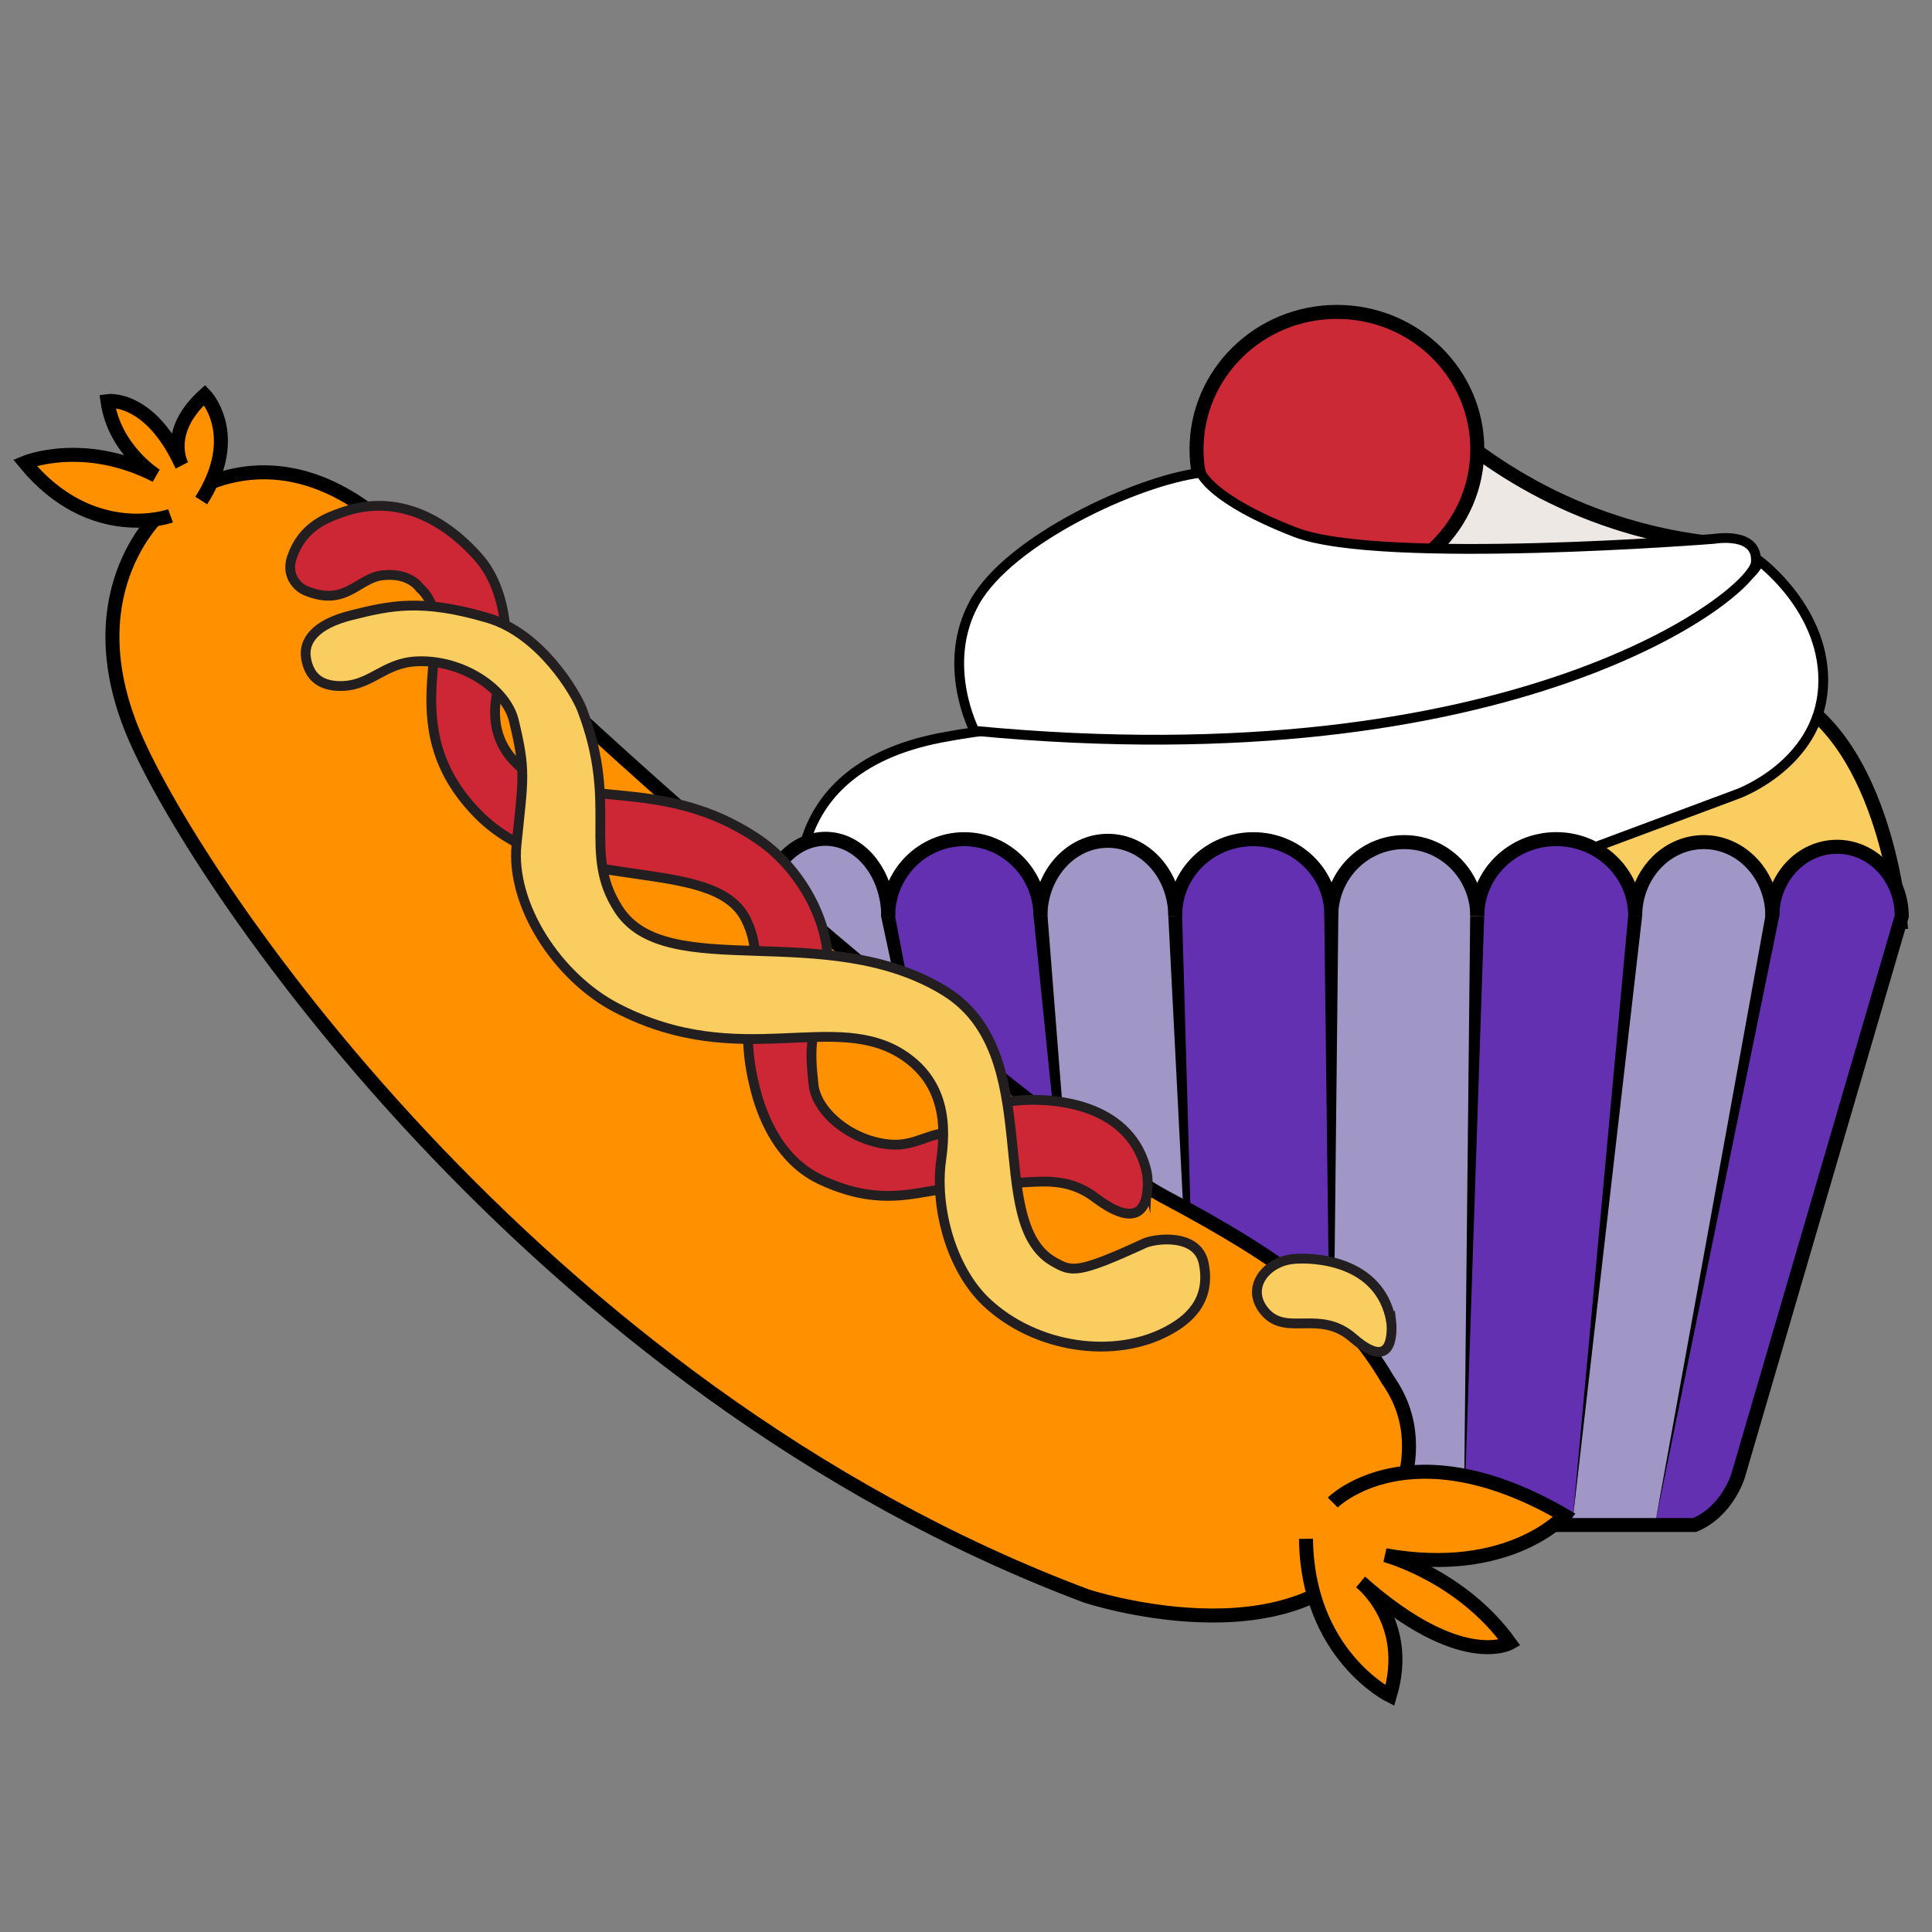 <?xml version="1.0" encoding="UTF-8"?>
<svg id="Layer_1" data-name="Layer 1" xmlns="http://www.w3.org/2000/svg" width="298.07" height="298.07" viewBox="0 0 298.07 298.07">
  <rect x="0" y="0" width="298.07" height="298.07" fill="#808080" stroke="none"/>
  <rect width="298.07" height="298.07" style="fill: none; stroke-width: 0px;"/>
  <g id="Cupcake">
    <path d="M213.33,55.89c5.6,6.71,17.32,18.7,36.07,24.74,6.51,2.1,12.54,3.05,17.66,3.43-4.22,3.32-19.62,14.58-40.99,13.19-10.4-.68-18.47-4.1-23.39-6.72" style="fill: #ede8e4; stroke: #000; stroke-miterlimit: 10; stroke-width: 2.16px;"/>
    <path d="M293.21,142.23s-2.15-27.64-17.82-35.23c0,0-36.87,24.97-73.75,35.23h91.57Z" style="fill: #f9cd5f; stroke: #000; stroke-miterlimit: 10; stroke-width: 2.16px;"/>
    <path d="M123.74,141.08s-5.33-22.07,21.33-27.25c26.66-5.18,70.52-1.29,98.87-12.08,28.35-10.78,27.38-15.31,27.38-15.31,0,0,10.66,7.76,9.94,19.63s-13.09,16.39-13.09,16.39l-49.92,18.62h-94.51Z" style="fill: #fff; stroke: #000; stroke-miterlimit: 10; stroke-width: 1.51px;"/>
    <g id="Cupcake_col" data-name="Cupcake col">
      <path d="M255.36,235.02l17.41-92.79,20.06,1.02c-11.55,36.42-22.65,88.48-30.14,90.97" style="fill: #6230b0; stroke-width: 0px;"/>
      <polyline points="155.53 235.02 137.02 141.37 160.6 141.09 168.97 235.02" style="fill: #6230b0; stroke-width: 0px;"/>
    </g>
    <ellipse cx="206.26" cy="69.32" rx="21.66" ry="21.2" style="fill: #cc2936; stroke: #000; stroke-miterlimit: 10; stroke-width: 2.16px;"/>
    <path d="M150.35,112.75s-5.32-10.21,0-19.81,24.99-18.78,34.93-20.01c0,0,1.39,4.08,14.58,9.19,13.19,5.1,64.55,1.02,64.55,1.02,0,0,6.94-1.23,6.48,3.68-.46,4.9-37.25,33.89-120.53,25.93Z" style="fill: #fff; stroke: #000; stroke-miterlimit: 10; stroke-width: 1.51px;"/>
    <g>
      <path d="M293.27,141.24c0-5.8-4.5-10.5-10.06-10.5s-9.73,4.37-10.04,9.87h-.02s-10.45,93.86-10.45,93.86c7.5-2.49,19.14-56.76,30.69-93.18" style="fill: #6230b0; stroke-width: 0px;"/>
      <path d="M252.14,141.57c-.28-6.38-5.54-11.48-12-11.48s-11.72,5.09-12,11.48h-.22l-2.09,93.69h16.75l9.7-93.69h-.14Z" style="fill: #6230b0; stroke-width: 0px;"/>
      <path d="M205.27,141.6h-.56s.53,0,.53,0c0-6.63-6.16-12.61-12.74-12.61s-10.92,5.84-11.02,12.38h-.16s3.74,93.65,3.74,93.65h20.33l-.13-93.42Z" style="fill: #6230b0; stroke-width: 0px;"/>
      <path d="M136.9,141.63c0-6.63,5.26-12.01,11.75-12.01s11.75,5.38,11.75,12.01" style="fill: #6230b0; stroke-width: 0px;"/>
      <path d="M137.52,141.43h-.13c-.14-6.54-4.42-11.79-9.68-11.79s-9.69,5.42-9.69,12.12h.21c1.27,5.05,20.4,85.63,28.69,91.6l9.11,1.73-18.51-93.65Z" style="fill: #a197c6; stroke-width: 0px;"/>
      <path d="M181.45,140.54h-.29c-.39-5.96-4.82-10.67-10.24-10.67s-9.85,4.7-10.24,10.67h-.29l8.58,94.48,16.09.48-3.62-94.96Z" style="fill: #a197c6; stroke-width: 0px;"/>
      <path d="M216.53,130.03c-6.22,0-11.26,5.15-11.26,11.51l.13,93.74h20.44l2.3-93.7c0-6.36-5.38-11.54-11.6-11.54Z" style="fill: #a197c6; stroke-width: 0px;"/>
      <path d="M273.31,141.6c0-6.36-4.74-11.51-10.58-11.51s-10.58,5.15-10.58,11.51h.1l-9.67,93.42h12.78l17.73-93.42h.22Z" style="fill: #a197c6; stroke-width: 0px;"/>
    </g>
    <g>
      <polygon points="135.94 141.41 156.03 235.08 138.1 141.41 135.94 141.41" style="fill: #000; stroke-width: 0px;"/>
      <polygon points="159.46 141.37 168.97 235.02 161.62 141.37 159.46 141.37" style="fill: #000; stroke-width: 0px;"/>
      <polygon points="180.25 141.37 185.06 235.5 182.38 141.28 180.25 141.37" style="fill: #000; stroke-width: 0px;"/>
      <polygon points="204.31 141.2 205.46 235.25 206.48 141.22 204.31 141.2" style="fill: #000; stroke-width: 0px;"/>
      <polygon points="226.82 141.37 225.83 235.25 228.98 141.37 226.82 141.37" style="fill: #000; stroke-width: 0px;"/>
      <polygon points="251.2 141.25 242.58 235.02 253.35 141.33 251.2 141.25" style="fill: #000; stroke-width: 0px;"/>
      <polygon points="272.38 141.21 255.36 235.02 274.51 141.33 272.38 141.21" style="fill: #000; stroke-width: 0px;"/>
    </g>
    <g>
      <path d="M227.92,141.33c0-6.56,5.45-11.87,12.18-11.87s12.18,5.31,12.18,11.87" style="fill: none; stroke: #000; stroke-miterlimit: 10; stroke-width: 2.16px;"/>
      <path d="M181.32,141.12c0-6.44,5.39-11.65,12.04-11.65s12.04,5.22,12.04,11.65" style="fill: none; stroke: #000; stroke-miterlimit: 10; stroke-width: 2.16px;"/>
      <path d="M137.02,141.37c0-6.57,5.26-11.9,11.75-11.9s11.75,5.33,11.75,11.9" style="fill: none; stroke: #000; stroke-miterlimit: 10; stroke-width: 2.16px;"/>
      <path d="M273.44,141.33c0-5.9,4.47-10.69,9.98-10.69s9.98,4.79,9.98,10.69v.03s-25.23,86.26-25.23,86.26c0,0-1.6,5.5-6.71,7.66h-109.1s-4.78-.34-8.27-4.94c-3.35-4.4-25.3-80.65-26.45-88.39l.02-.53c0-6.63,4.34-12.01,9.69-12.01s9.69,5.38,9.69,12.01" style="fill: none; stroke: #000; stroke-miterlimit: 10; stroke-width: 2.16px;"/>
      <path d="M160.52,141.37c0-6.44,4.66-11.65,10.4-11.65s10.4,5.22,10.4,11.65" style="fill: none; stroke: #000; stroke-miterlimit: 10; stroke-width: 2.16px;"/>
      <path d="M205.39,141.33c0-6.3,5.04-11.41,11.26-11.41s11.26,5.11,11.26,11.41" style="fill: none; stroke: #000; stroke-miterlimit: 10; stroke-width: 2.16px;"/>
      <path d="M252.28,141.33c0-6.3,4.74-11.41,10.58-11.41s10.58,5.11,10.58,11.41" style="fill: none; stroke: #000; stroke-miterlimit: 10; stroke-width: 2.16px;"/>
    </g>
  </g>
  <g id="Snausage">
    <path d="M25.03,78.94s-13.4,11.56-4.81,33.32c8.59,21.76,61.92,101.93,147.41,133.98,0,0,31.84,10.49,44.19-7.74,0,0,10.8-13.57,2.31-25.59-6.85-11.65-16.29-18.58-34.47-28.26-18.17-9.68-103.92-83.2-117.38-101.18-20.68-20.84-37.24-4.53-37.24-4.53Z" style="fill: #ff9000; stroke: #000; stroke-miterlimit: 10; stroke-width: 2.16px;"/>
    <path d="M205.62,231.81s11.86-11.91,35.76,1.99c0,0-8.45,9.57-27.67,6.14,0,0,11.68,3.07,19.23,13.54,0,0-7.55,4.33-23-9.39,0,0,7.91,6.14,4.49,17.51,0,0-12.76-6.32-12.94-24.19" style="fill: #ff9000; stroke: #000; stroke-miterlimit: 10; stroke-width: 2.16px;"/>
    <path d="M26.31,79.58s-12.1,4.42-22.48-8.2c0,0,9.02-3.76,20.23,1.99,0,0-6.45-4.05-7.48-11.49,0,0,6.5-.97,11.46,9.88,0,0-2.87-5.05,3.55-10.83,0,0,5.95,6.11-.54,16.29" style="fill: #ff9000; stroke: #000; stroke-miterlimit: 10; stroke-width: 2.16px;"/>
    <path d="M214.64,203.85s1.04,8.61-5.88,2.58c-5.18-4.52-10.3-.13-13.64-4.1-3.05-3.62.19-7.64,4.32-8.08,2.91-.31,13.48,0,15.19,9.61Z" style="fill: #f9cd5f; stroke: #231f20; stroke-miterlimit: 10; stroke-width: 1.51px;"/>
    <path d="M176.98,181.13s1.55,10.86-8.01,3.64c-7.16-5.41-14.1.49-18.73-4.35-4.22-4.41.15-9.7,5.8-10.52,3.99-.58,18.46-.84,20.94,11.24Z" style="fill: #cd2735; stroke: #231f20; stroke-miterlimit: 10; stroke-width: 1.51px;"/>
    <path d="M144.94,183.53c-4.9.77-10.1,2.33-18.34-1.53-7.54-3.53-9.67-12.32-10.19-14.42-3.21-12.9,2.56-17.84-1.33-25.74-5.02-10.19-28.65-3.48-41.21-16.11-14.17-14.24-2.12-28.67-9.06-34.98-.11-.1-1.56-2.43-5.74-2-3.88.4-5.68,4.92-11.85,2.4-1.45-.59-3.09-2.46-2.2-5.11,1.61-4.79,5.28-6.12,7.8-7.01,7.5-2.64,14.9.08,21,6.97,3.77,4.26,5.05,11.64,3.68,17.67-.47,2.09-3.39,9.2,2.63,14.53,8.28,7.32,21.8,1,36.96,11.37,7.16,4.9,12.1,14.81,10.23,22.26-2.07,8.25-2.52,9-1.81,15.51.45,4.17,5.69,8.64,11.65,9.22,4.53.44,6.57-2.43,10.81-1.64,2.32.43,3.59,1.71,3.66,4.08.06,2.12-1.74,3.75-6.67,4.52Z" style="fill: #cd2735; stroke: #231f20; stroke-miterlimit: 10; stroke-width: 1.51px;"/>
    <path d="M54.2,94.92c5.98-1.5,10.84-2.6,21.07.42,8.18,2.41,13.56,11.61,14.5,14.06,5.79,15.06-.09,22.02,5.68,30.91,7.45,11.48,32,1.4,50.25,12.54,15.78,9.62,6.14,35.74,16.87,41.82,2.76,1.57,3.59,1.93,13.99-2.85,1.6-.74,8.19-1.63,9.15,3.08,1.22,6.04-2.74,8.91-5.51,10.4-8.24,4.46-20.43,2.76-28.03-4.41-4.93-4.65-7.71-13.23-7.1-20.75.21-2.61,2.44-11.7-5.39-17.13-10.76-7.46-25.37,2.47-44.57-7.52-9.07-4.72-16.38-15.87-15.42-25.2,1.06-10.33,1.46-11.31-.4-19.07-1.19-4.97-7.97-9.49-14.96-9.19-5.31.23-7.21,4.04-12.23,3.8-2.75-.13-4.43-1.47-4.89-4.32-.41-2.55,1.32-5.17,6.99-6.59Z" style="fill: #f9cd5f; stroke: #231f20; stroke-miterlimit: 10; stroke-width: 1.51px;"/>
  </g>
</svg>